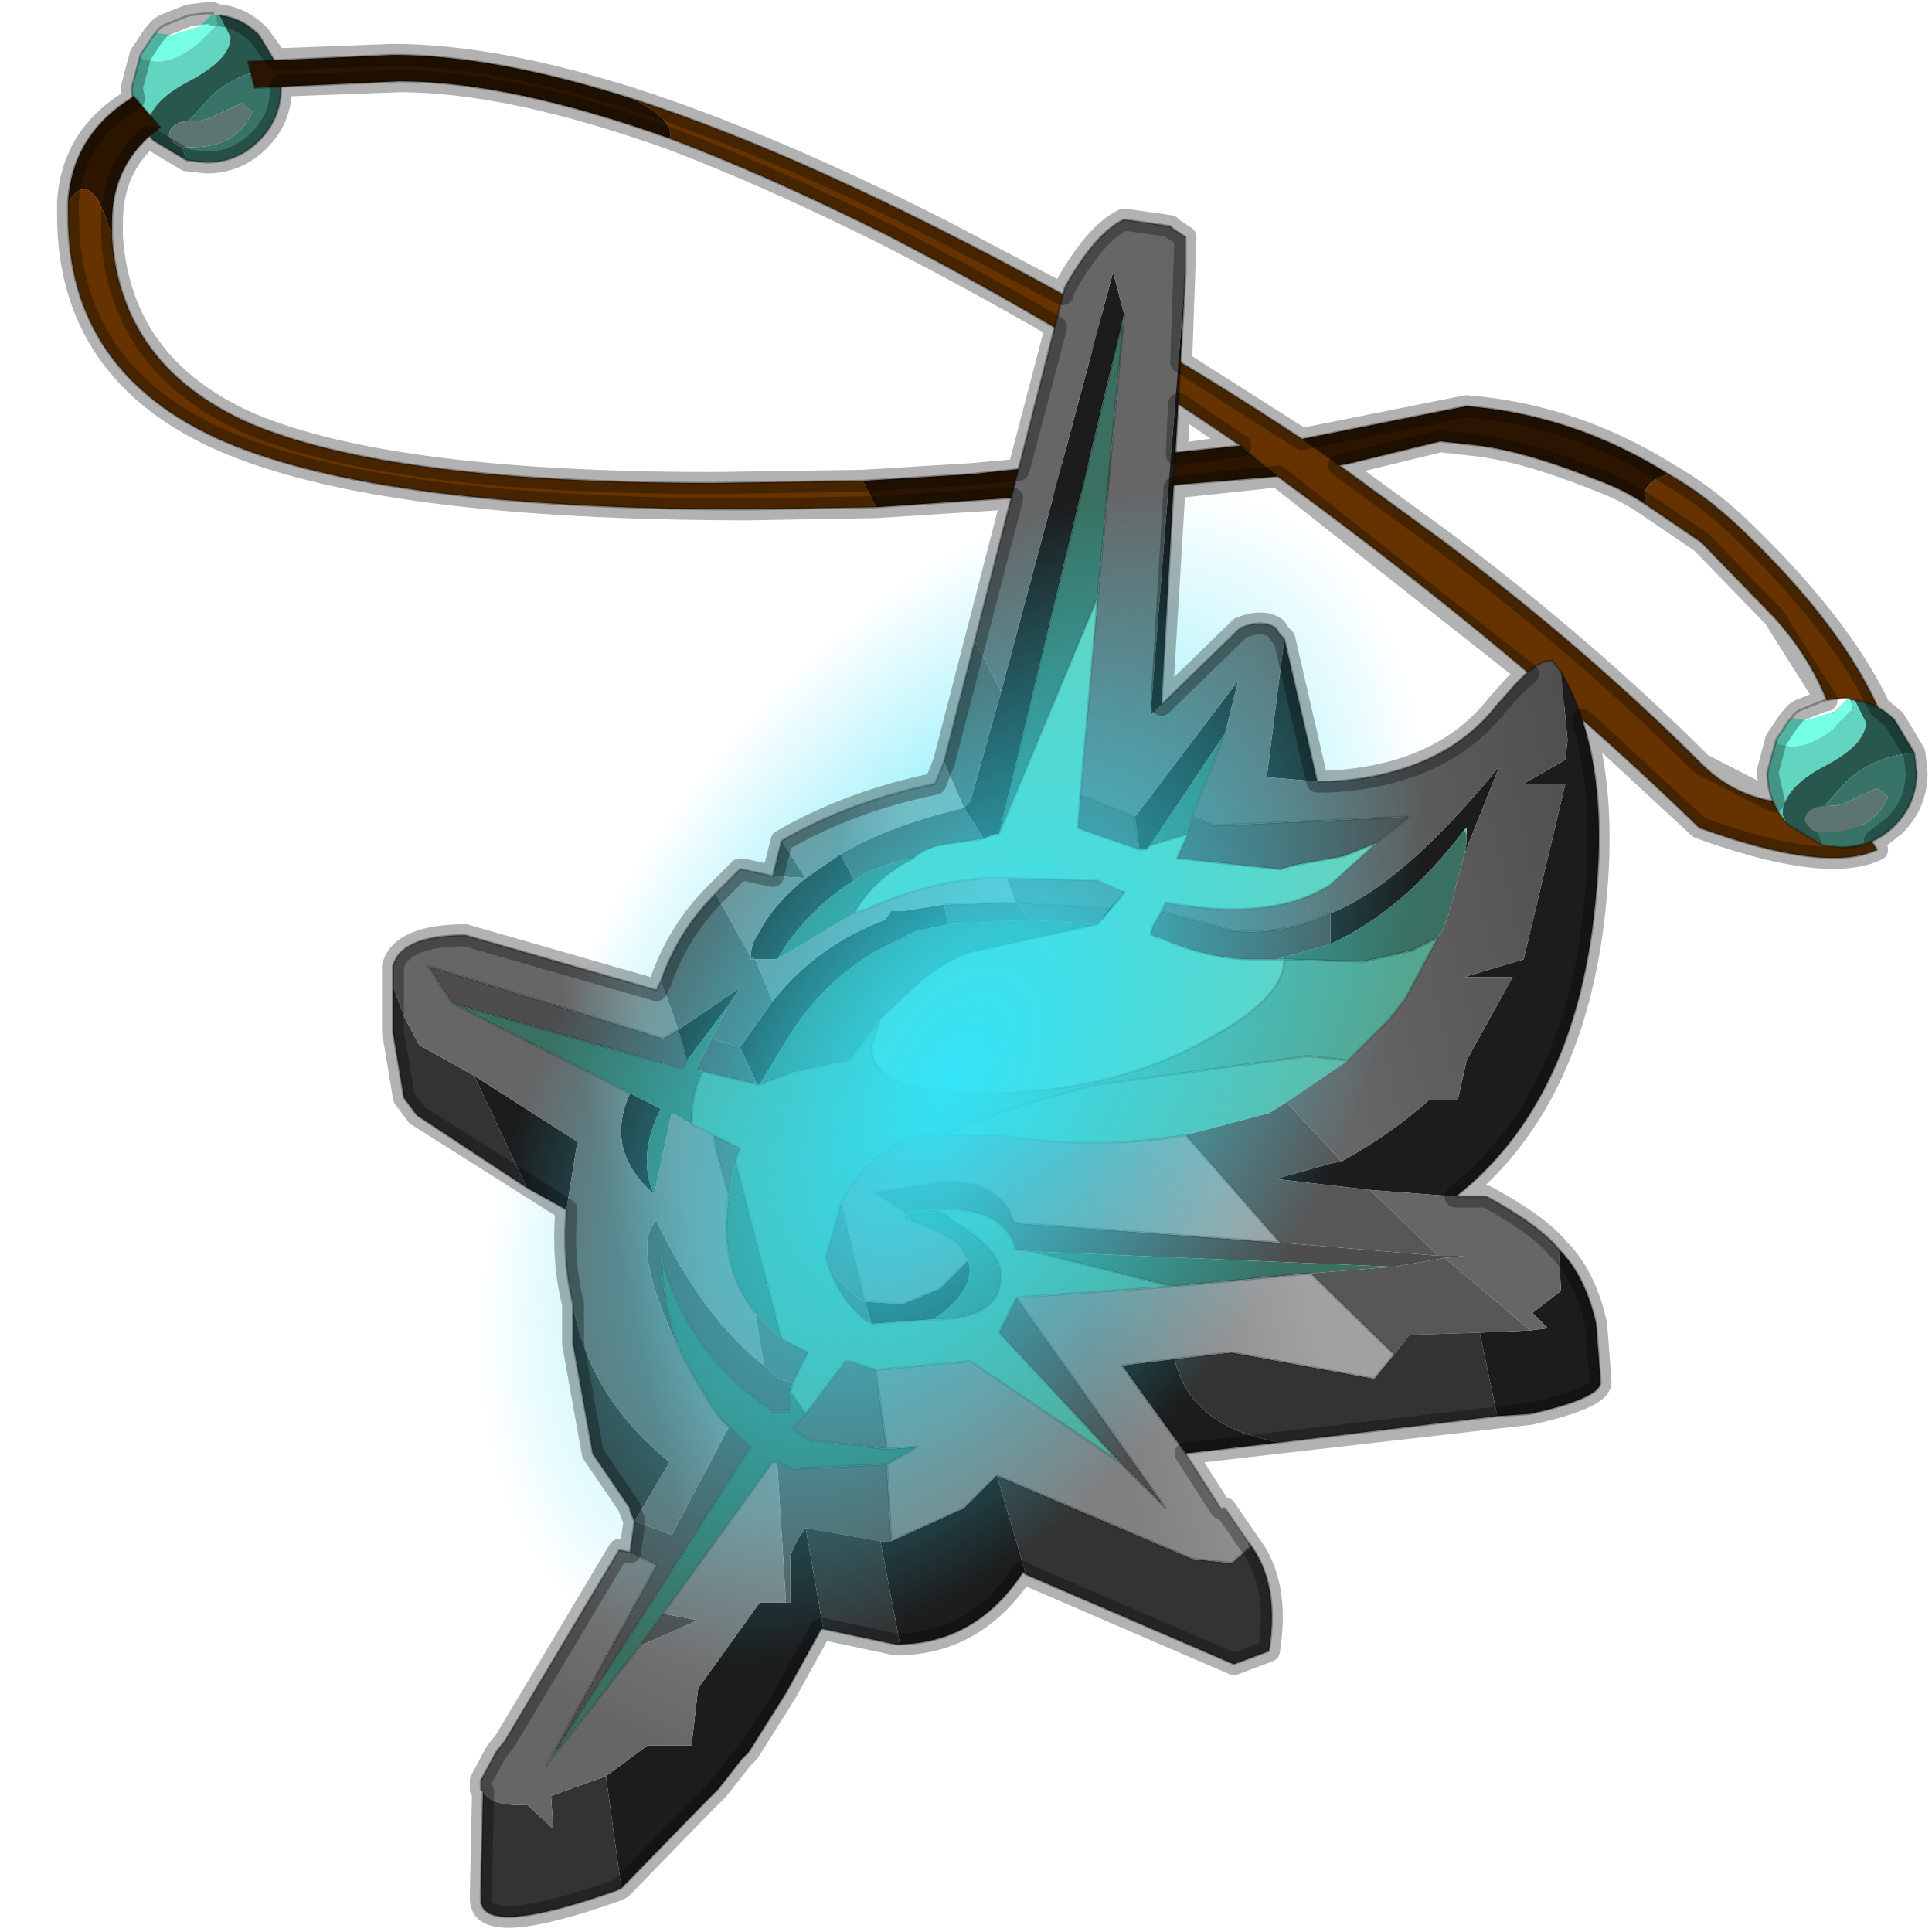 <?xml version="1.0" encoding="UTF-8" standalone="no"?>
<svg xmlns:xlink="http://www.w3.org/1999/xlink" height="440.0px" width="440.0px" xmlns="http://www.w3.org/2000/svg">
  <g transform="matrix(10.0, 0.0, 0.0, 10.0, 0.0, 0.0)">
    <use height="44.0" transform="matrix(1.0, 0.0, 0.0, 1.0, 0.0, 0.0)" width="44.0" xlink:href="#shape0"/>
    <use height="13.3" transform="matrix(1.22, 0.804, -1.341, 2.116, 22.5, 5.1)" width="13.3" xlink:href="#sprite0"/>
    <use height="43.85" transform="matrix(1.0, 0.0, 0.0, 1.0, 1.3, 0.05)" width="42.6" xlink:href="#shape2"/>
  </g>
  <defs>
    <g id="shape0" transform="matrix(1.0, 0.0, 0.0, 1.0, 0.0, 0.0)">
      <path d="M44.0 44.0 L0.0 44.0 0.0 0.0 44.0 0.0 44.0 44.0" fill="#43adca" fill-opacity="0.0" fill-rule="evenodd" stroke="none"/>
      <path d="M4.85 0.3 L4.55 0.6 3.9 0.8 3.55 0.75 Q3.65 0.6 3.8 0.55 L4.3 0.35 4.7 0.3 4.85 0.3" fill="#ffffff" fill-rule="evenodd" stroke="none"/>
      <path d="M3.55 0.75 L3.9 0.8 4.55 0.6 4.85 0.3 4.9 0.35 4.95 0.55 4.5 1.0 Q4.0 1.4 3.55 1.4 L3.25 1.35 3.2 1.25 3.5 0.8 3.55 0.75" fill="#75ffe5" fill-rule="evenodd" stroke="none"/>
      <path d="M5.0 0.35 L5.25 0.85 Q5.25 1.35 4.3 1.85 3.35 2.35 3.35 2.95 L3.45 3.15 Q3.0 2.65 3.0 2.0 L3.2 1.25 3.25 1.35 3.55 1.4 Q4.0 1.4 4.5 1.0 L4.95 0.55 4.9 0.35 5.0 0.35" fill="#61d5bf" fill-rule="evenodd" stroke="none"/>
      <path d="M4.3 2.75 Q3.85 2.8 3.85 3.1 L4.0 3.3 4.15 3.35 4.25 3.65 3.5 3.2 3.45 3.15 3.35 2.95 Q3.35 2.35 4.3 1.85 5.25 1.35 5.25 0.85 L5.0 0.35 Q5.5 0.4 5.9 0.8 L6.35 1.55 Q5.5 1.6 4.85 2.15 L4.3 2.75" fill="#28574d" fill-rule="evenodd" stroke="none"/>
      <path d="M4.15 3.35 L4.4 3.35 Q5.4 3.35 5.75 2.55 L5.5 2.35 4.75 2.7 4.55 2.75 4.45 2.75 4.3 2.75 4.85 2.15 Q5.5 1.6 6.35 1.55 L6.4 2.0 Q6.4 2.7 5.9 3.2 5.4 3.7 4.7 3.7 L4.25 3.65 4.15 3.35" fill="#377467" fill-rule="evenodd" stroke="none"/>
      <path d="M4.3 2.75 L4.45 2.75 4.55 2.75 4.75 2.7 5.5 2.35 5.75 2.55 Q5.4 3.35 4.4 3.35 L4.15 3.35 4.0 3.3 3.85 3.1 Q3.85 2.8 4.3 2.75" fill="#5d7570" fill-rule="evenodd" stroke="none"/>
      <path d="M4.25 3.65 L4.7 3.7 Q5.4 3.7 5.9 3.2 6.4 2.7 6.4 2.0 L6.35 1.55 5.9 0.8 Q5.5 0.4 5.0 0.35 M3.45 3.15 L3.5 3.2 4.25 3.65 M3.55 0.75 L3.5 0.8 3.2 1.25 M4.85 0.3 L4.7 0.3 4.3 0.35 3.8 0.55 Q3.65 0.6 3.55 0.75 M3.45 3.15 Q3.0 2.65 3.0 2.0 L3.2 1.25" fill="none" stroke="#000000" stroke-linecap="round" stroke-linejoin="round" stroke-opacity="0.302" stroke-width="0.05"/>
      <path d="M38.0 10.8 Q38.8 11.25 39.6 12.0 42.55 14.8 43.15 17.2 L42.4 16.85 41.9 16.85 Q41.5 15.25 40.4 14.05 L38.75 12.35 37.5 11.5 Q37.3 11.0 38.0 10.8 M30.5 10.6 L32.9 12.35 Q36.15 14.8 38.75 17.4 39.65 18.3 41.0 18.3 L41.5 18.3 42.25 18.6 42.75 19.35 Q41.6 19.9 38.7 18.85 34.65 14.9 29.1 10.85 L28.25 10.15 Q24.55 7.6 20.2 5.35 17.5 4.0 15.25 3.15 15.4 2.75 14.4 2.25 17.5 3.25 21.45 5.25 25.8 7.45 29.65 10.0 L30.5 10.6 M19.95 11.55 L17.05 11.6 Q8.7 11.6 5.1 10.05 1.55 8.5 1.55 4.9 L1.55 4.6 Q2.1 3.75 2.55 5.4 2.75 8.35 5.7 9.65 8.9 11.0 16.25 11.0 L19.65 10.95 19.95 11.55" fill="#663300" fill-rule="evenodd" stroke="none"/>
      <path d="M37.5 11.5 Q37.0 11.15 36.3 10.9 34.8 10.3 33.7 10.15 L32.8 10.05 30.75 10.55 30.5 10.6 29.65 10.0 33.4 9.25 Q35.85 9.45 38.0 10.8 37.3 11.0 37.5 11.5 M29.1 10.85 L23.6 11.3 19.95 11.55 19.65 10.95 22.1 10.8 28.25 10.15 29.1 10.85 M1.55 4.6 Q1.65 3.05 3.05 2.2 L3.65 2.9 Q2.55 3.7 2.55 5.05 L2.55 5.4 Q2.1 3.75 1.55 4.6 M15.25 3.15 Q11.6 1.85 9.1 1.85 L5.8 2.0 5.65 1.4 8.95 1.25 Q11.25 1.25 14.4 2.25 15.4 2.75 15.25 3.15" fill="#2b1500" fill-rule="evenodd" stroke="none"/>
      <path d="M38.0 10.8 Q38.8 11.25 39.6 12.0 42.55 14.8 43.15 17.2 L42.4 16.85 41.9 16.85 Q41.5 15.25 40.4 14.05 L38.75 12.35 37.5 11.5 Q37.0 11.15 36.3 10.9 34.8 10.3 33.7 10.15 L32.8 10.05 30.75 10.55 30.5 10.6 32.9 12.35 Q36.15 14.8 38.75 17.4 39.65 18.3 41.0 18.3 L41.5 18.3 42.25 18.6 42.75 19.35 Q41.6 19.9 38.7 18.85 34.65 14.9 29.1 10.85 L23.6 11.3 19.95 11.55 17.05 11.6 Q8.7 11.6 5.1 10.05 1.55 8.5 1.55 4.9 L1.55 4.6 Q1.65 3.05 3.05 2.2 L3.65 2.9 Q2.55 3.7 2.55 5.05 L2.55 5.4 Q2.75 8.35 5.7 9.65 8.9 11.0 16.25 11.0 L19.65 10.95 22.1 10.8 28.25 10.15 Q24.55 7.6 20.2 5.35 17.5 4.0 15.25 3.15 11.6 1.85 9.1 1.85 L5.8 2.0 5.65 1.4 8.95 1.25 Q11.25 1.25 14.4 2.25 17.5 3.25 21.45 5.25 25.8 7.45 29.65 10.0 L33.4 9.25 Q35.85 9.45 38.0 10.8 M28.25 10.15 L29.1 10.85 M29.65 10.0 L30.5 10.6" fill="none" stroke="#000000" stroke-linecap="round" stroke-linejoin="round" stroke-opacity="0.302" stroke-width="0.05"/>
      <path d="M42.1 15.9 L41.8 16.2 41.15 16.4 40.8 16.35 Q40.9 16.2 41.05 16.15 L41.55 15.95 41.95 15.9 42.1 15.9" fill="#ffffff" fill-rule="evenodd" stroke="none"/>
      <path d="M40.8 16.35 L41.15 16.4 41.8 16.2 42.1 15.9 42.15 15.95 42.2 16.15 41.75 16.6 Q41.25 17.0 40.8 17.0 L40.5 16.95 40.45 16.85 40.75 16.4 40.8 16.35" fill="#75ffe5" fill-rule="evenodd" stroke="none"/>
      <path d="M40.45 16.85 L40.5 16.95 40.8 17.0 Q41.25 17.0 41.75 16.6 L42.2 16.15 42.15 15.95 42.25 15.95 42.5 16.45 Q42.5 16.95 41.55 17.45 40.6 17.95 40.6 18.55 L40.7 18.75 Q40.25 18.25 40.25 17.6 L40.45 16.85" fill="#61d5bf" fill-rule="evenodd" stroke="none"/>
      <path d="M42.25 15.95 Q42.75 16.0 43.15 16.4 L43.6 17.15 Q42.75 17.2 42.1 17.75 L41.55 18.35 Q41.1 18.4 41.1 18.7 L41.25 18.9 41.4 18.95 41.5 19.25 40.75 18.8 40.7 18.75 40.6 18.55 Q40.6 17.95 41.55 17.45 42.5 16.95 42.5 16.45 L42.25 15.95" fill="#28574d" fill-rule="evenodd" stroke="none"/>
      <path d="M43.6 17.15 L43.65 17.6 Q43.65 18.3 43.15 18.8 42.65 19.3 41.95 19.3 L41.5 19.25 41.4 18.95 41.65 18.95 Q42.65 18.95 43.0 18.15 L42.75 17.95 Q42.3 18.15 42.0 18.3 L41.8 18.35 41.7 18.35 41.55 18.35 42.1 17.75 Q42.75 17.2 43.6 17.15" fill="#377467" fill-rule="evenodd" stroke="none"/>
      <path d="M41.55 18.35 L41.7 18.35 41.8 18.35 42.0 18.3 Q42.3 18.15 42.75 17.95 L43.0 18.15 Q42.65 18.95 41.65 18.95 L41.4 18.95 41.25 18.9 41.1 18.7 Q41.1 18.4 41.55 18.35" fill="#5d7570" fill-rule="evenodd" stroke="none"/>
      <path d="M42.1 15.9 L41.95 15.9 41.55 15.95 41.05 16.15 Q40.9 16.2 40.8 16.35 L40.75 16.4 40.45 16.85 M42.25 15.95 Q42.75 16.0 43.15 16.4 L43.6 17.15 43.65 17.6 Q43.65 18.3 43.15 18.8 42.65 19.3 41.95 19.3 L41.5 19.25 40.75 18.8 40.7 18.75 Q40.25 18.25 40.25 17.6 L40.45 16.85" fill="none" stroke="#000000" stroke-linecap="round" stroke-linejoin="round" stroke-opacity="0.302" stroke-width="0.05"/>
      <path d="M22.8 15.75 L25.35 6.2 25.6 7.15 22.75 19.0 22.65 19.0 22.4 19.1 22.25 18.85 21.95 18.4 22.1 18.25 22.8 15.75 M25.85 18.6 L28.2 15.5 27.9 16.7 26.2 19.25 26.1 19.35 25.95 19.35 25.85 18.6 M30.3 20.8 Q31.95 20.15 34.15 17.45 L33.35 19.45 33.4 19.2 33.4 19.1 33.4 19.0 33.4 18.85 33.35 18.9 Q31.95 20.75 30.3 21.5 L30.3 20.8 M30.55 26.45 Q31.65 25.85 32.55 25.05 L33.2 25.05 33.4 24.15 34.45 22.25 33.35 22.25 34.7 21.85 35.65 17.85 34.7 17.85 35.65 17.3 35.7 16.85 35.55 15.3 Q36.65 17.2 36.35 20.35 35.95 25.05 33.15 27.25 L31.2 27.1 29.05 26.85 30.3 26.5 30.55 26.45 M30.0 17.8 L28.85 17.7 29.25 14.55 30.0 17.8 M26.45 16.05 L26.2 16.3 27.0 6.2 26.45 16.05 M18.35 20.0 L19.15 19.45 19.45 20.05 Q18.35 20.75 17.7 21.85 L17.2 21.85 17.1 21.8 Q17.1 21.5 17.25 21.3 17.6 20.6 18.35 20.0 M21.6 21.05 L20.9 21.2 20.65 21.3 20.6 21.35 Q19.0 22.0 18.0 23.55 L17.3 24.7 17.25 24.7 16.85 23.85 17.6 22.8 Q18.5 21.65 19.9 21.05 L20.15 20.95 20.3 20.75 20.55 20.75 21.5 20.6 21.6 21.05 M35.5 28.45 Q36.1 29.05 36.35 30.15 L36.45 31.45 36.45 31.5 Q36.4 31.85 34.85 32.2 L34.1 32.25 33.7 30.35 34.85 30.3 35.25 30.25 34.9 29.9 35.55 29.4 35.5 28.45 M29.15 32.85 L27.0 33.1 25.55 31.1 26.75 30.95 Q27.1 32.5 29.15 32.85 M23.3 35.8 Q22.25 37.4 20.5 37.45 L20.05 35.1 20.3 35.1 21.95 34.35 22.7 33.6 23.35 35.8 23.3 35.8 M18.75 37.1 L18.7 37.1 17.9 38.55 17.05 39.9 16.9 40.05 16.35 40.75 16.0 41.1 14.15 43.0 13.8 40.45 14.75 39.75 15.75 39.75 15.9 38.45 17.3 36.5 17.9 36.5 18.0 36.5 18.0 35.45 Q18.1 35.1 18.35 34.8 L18.75 37.1 M12.9 27.55 L12.0 27.05 10.8 24.5 13.15 26.0 12.9 27.55 M15.45 23.45 L16.85 22.5 16.55 22.95 15.65 24.15 15.45 23.45 M14.35 24.9 L15.05 25.25 Q14.5 26.35 14.9 27.2 13.75 26.2 14.35 24.9 M19.85 30.15 L19.7 29.65 20.55 29.7 21.4 29.35 22.05 28.7 Q22.25 29.3 21.4 29.95 L21.25 30.05 21.2 30.05 19.85 30.15" fill="#1c1c1c" fill-rule="evenodd" stroke="none"/>
      <path d="M25.0 13.6 L24.6 18.1 24.55 18.8 24.55 18.85 24.65 18.9 25.95 19.35 26.1 19.35 26.2 19.25 27.05 19.0 26.8 19.55 29.15 19.8 29.5 19.7 30.6 19.5 31.35 19.2 30.3 20.15 Q28.95 21.0 26.55 20.55 L26.45 20.75 26.25 21.1 26.2 21.3 26.25 21.3 26.35 21.35 26.4 21.35 Q27.5 21.85 28.55 21.85 L29.05 21.85 29.25 21.85 Q29.25 22.75 27.45 23.7 25.3 24.9 22.35 24.9 19.85 24.9 19.85 23.85 L20.05 23.2 20.8 22.5 Q21.3 22.0 22.05 21.7 L25.0 21.05 25.6 20.35 25.6 20.3 25.55 20.3 25.0 20.05 22.95 20.0 22.55 20.0 Q21.2 20.05 19.75 20.7 L19.45 20.8 Q19.9 20.0 20.8 19.55 21.0 19.35 21.4 19.25 L22.4 19.1 22.65 19.0 22.75 19.0 25.0 13.6" fill="#6ad1b6" fill-rule="evenodd" stroke="none"/>
      <path d="M24.6 18.1 L25.85 18.6 25.95 19.35 24.65 18.9 24.55 18.85 24.55 18.8 24.6 18.1 M27.15 18.6 L27.65 18.8 32.1 18.6 31.35 19.2 30.6 19.5 29.5 19.7 29.15 19.8 26.8 19.55 27.05 19.0 27.15 18.6 M26.45 20.75 L28.1 21.2 Q29.25 21.3 30.3 20.8 L30.3 21.5 29.25 21.8 29.05 21.85 28.55 21.85 Q27.5 21.85 26.4 21.35 L26.35 21.35 26.25 21.3 26.2 21.3 26.25 21.1 26.45 20.75 M17.8 19.15 L18.35 20.0 17.6 19.95 17.8 19.15 M19.15 19.45 Q20.25 18.8 21.95 18.4 L22.25 18.85 22.4 19.1 21.4 19.25 Q21.0 19.35 20.8 19.55 19.95 19.7 19.45 20.05 L19.15 19.45 M23.45 20.95 L21.6 21.05 21.5 20.6 23.15 20.55 23.45 20.95 M14.35 35.35 L14.45 34.65 15.3 34.95 16.6 32.5 17.1 32.95 12.45 40.2 14.95 35.65 14.35 35.35 M17.1 21.8 L17.2 21.85 17.05 21.85 17.1 21.8 M16.2 23.65 L16.85 23.85 17.25 24.7 16.0 24.4 15.85 24.35 16.2 23.65 M15.65 24.15 L15.55 24.35 10.3 22.85 9.75 22.0 15.1 23.65 15.45 23.45 15.65 24.15 M18.8 28.65 Q19.15 29.35 19.7 29.65 L19.85 30.15 Q19.15 29.75 18.8 28.65 M20.6 27.6 L19.9 27.15 20.3 27.1 21.55 26.9 Q22.8 26.9 23.1 27.85 L29.15 28.3 32.75 28.6 33.35 28.6 32.9 28.65 31.75 28.85 23.5 28.5 23.1 28.45 23.1 28.35 Q22.75 27.45 21.25 27.55 L20.6 27.6 M18.05 31.5 L18.0 31.7 18.0 32.15 17.55 32.15 17.55 32.1 Q15.65 30.85 15.05 28.6 15.1 29.7 15.45 30.7 14.35 28.35 14.95 27.8 16.0 30.0 17.4 31.1 L17.45 31.15 17.75 31.4 18.05 31.5 M25.5 33.3 L22.75 30.35 23.15 29.55 26.55 34.35 25.5 33.3 M14.6 37.45 L15.1 36.75 15.9 36.9 14.65 37.45 14.6 37.45" fill="#4d4d4d" fill-rule="evenodd" stroke="none"/>
      <path d="M25.6 7.15 L25.0 13.6 22.75 19.0 25.6 7.15 M27.9 16.7 L27.15 18.6 27.05 19.0 26.2 19.25 27.9 16.7 M33.35 19.45 L33.05 20.6 33.0 20.75 33.0 20.8 32.95 20.95 32.9 21.05 32.85 21.2 32.75 21.35 32.15 21.65 31.05 21.9 29.25 21.85 29.25 21.8 30.3 21.5 Q31.95 20.75 33.35 18.9 L33.4 19.0 33.4 19.1 33.4 19.2 33.35 19.45 M25.0 21.05 L22.05 21.7 Q21.3 22.0 20.8 22.5 L20.05 23.2 19.35 24.15 18.1 24.4 17.3 24.7 18.0 23.55 Q19.0 22.0 20.6 21.35 L20.65 21.3 20.9 21.2 21.6 21.05 23.45 20.95 25.0 21.05 M19.45 20.8 L17.7 21.85 Q18.35 20.75 19.45 20.05 19.95 19.7 20.8 19.55 19.9 20.0 19.45 20.8 M16.55 22.95 L16.2 23.65 15.85 24.35 16.0 24.4 Q15.75 24.9 15.75 25.6 L15.3 25.35 14.9 27.2 Q14.5 26.35 15.05 25.25 L14.35 24.9 10.3 22.85 15.55 24.35 15.65 24.15 16.55 22.95 M16.6 27.25 L16.75 26.45 17.8 30.5 17.2 29.9 Q16.35 28.85 16.6 27.25 M22.05 28.7 L21.85 28.35 Q21.4 28.0 20.6 27.75 L20.6 27.6 21.25 27.55 Q21.5 27.6 21.7 27.8 22.8 28.45 22.8 29.05 22.8 30.05 21.25 30.05 L21.4 29.95 Q22.25 29.3 22.05 28.7 M18.0 31.7 L18.35 32.2 18.05 32.55 18.45 32.8 20.2 33.0 20.9 32.95 20.2 33.35 18.05 33.45 17.7 33.3 17.6 33.3 15.1 36.75 14.6 37.45 12.45 40.2 17.1 32.95 16.6 32.5 16.35 32.25 15.85 31.45 15.45 30.7 Q15.1 29.7 15.05 28.6 15.65 30.85 17.55 32.1 L17.55 32.15 18.0 32.15 18.0 31.7 M26.7 29.3 L23.5 28.5 31.75 28.85 29.85 29.0 26.7 29.3" fill="#397061" fill-rule="evenodd" stroke="none"/>
      <path d="M29.25 21.85 L29.05 21.85 29.25 21.8 29.25 21.85" fill="#478c7a" fill-rule="evenodd" stroke="none"/>
      <path d="M32.75 21.35 L32.0 22.75 31.65 23.2 30.7 24.15 29.8 24.05 25.0 24.7 Q22.75 25.25 21.55 25.85 L21.2 25.85 Q19.85 26.05 19.15 27.4 L18.8 28.65 Q19.15 29.75 19.85 30.15 L21.2 30.05 21.25 30.05 Q22.8 30.05 22.8 29.05 22.8 28.45 21.7 27.8 21.5 27.6 21.25 27.55 22.75 27.45 23.1 28.35 L23.1 28.45 23.5 28.5 26.7 29.3 23.15 29.55 22.75 30.35 25.5 33.3 22.1 31.0 19.95 31.2 19.35 31.0 19.25 31.0 18.35 32.2 18.0 31.7 18.05 31.5 18.4 30.8 17.8 30.5 16.75 26.45 16.85 26.15 16.25 25.85 15.75 25.6 Q15.75 24.9 16.0 24.4 L17.25 24.7 17.3 24.7 18.1 24.4 19.35 24.15 20.05 23.2 19.85 23.85 Q19.85 24.9 22.35 24.9 25.3 24.9 27.45 23.7 29.25 22.75 29.25 21.85 L31.05 21.9 32.15 21.65 32.75 21.35" fill="#54a691" fill-rule="evenodd" stroke="none"/>
      <path d="M25.55 20.3 L25.6 20.3 25.6 20.35 25.0 21.05 25.25 20.7 25.6 20.35 25.55 20.3" fill="#000000" fill-rule="evenodd" stroke="none"/>
      <path d="M22.95 20.0 L25.0 20.05 25.55 20.3 25.6 20.35 25.25 20.7 23.15 20.55 22.95 20.0 M33.15 27.25 L33.85 27.25 Q35.05 27.9 35.5 28.45 L35.55 29.4 34.9 29.9 35.25 30.25 34.85 30.3 32.9 28.65 33.35 28.6 32.75 28.6 31.2 27.1 33.15 27.25" fill="#666666" fill-rule="evenodd" stroke="none"/>
      <path d="M22.2 14.6 L22.8 15.75 22.1 18.25 21.95 18.4 21.5 17.35 22.2 14.6 M29.3 25.1 L30.55 26.45 30.3 26.5 29.05 26.85 31.2 27.1 32.75 28.6 29.15 28.3 27.0 25.85 28.9 25.35 29.3 25.1 M23.15 20.55 L25.25 20.7 25.0 21.05 23.45 20.95 23.15 20.55 M17.2 21.85 L17.6 22.8 16.85 23.85 16.2 23.65 16.55 22.95 16.85 22.5 15.45 23.45 15.05 22.35 Q15.45 21.2 16.3 20.35 L17.1 21.8 17.05 21.85 17.2 21.85 M16.75 26.45 L16.6 27.25 16.3 26.15 16.25 25.85 16.85 26.15 16.75 26.45 M17.2 29.9 L17.8 30.5 18.4 30.8 18.05 31.5 17.75 31.4 17.45 31.15 17.4 31.1 17.2 29.9 M19.7 29.65 Q19.15 29.35 18.8 28.65 L19.15 27.4 19.7 29.65 M18.35 32.2 L19.25 31.0 19.35 31.0 19.95 31.2 20.2 33.0 18.45 32.8 18.05 32.55 18.35 32.2 M20.2 33.35 L20.3 35.1 20.05 35.1 18.35 34.8 Q18.1 35.1 18.0 35.45 L18.0 36.5 17.9 36.5 17.7 33.3 18.05 33.45 20.2 33.35 M31.75 28.85 L32.9 28.65 34.85 30.3 33.7 30.35 32.1 30.4 31.75 30.85 29.85 29.0 31.75 28.85" fill="#575757" fill-rule="evenodd" stroke="none"/>
      <path d="M30.7 24.15 L29.3 25.1 28.9 25.35 27.0 25.85 Q24.95 26.2 22.7 25.85 L21.55 25.85 Q22.75 25.25 25.0 24.7 L29.8 24.05 30.7 24.15 M33.35 18.9 L33.4 18.85 33.4 19.0 33.35 18.9" fill="#5eb9a2" fill-rule="evenodd" stroke="none"/>
      <path d="M34.1 32.25 L29.15 32.85 Q27.1 32.5 26.75 30.95 L28.05 30.8 31.3 31.4 31.75 30.85 32.1 30.4 33.7 30.35 34.1 32.25 M28.45 35.15 Q29.15 36.05 28.9 37.6 L28.1 37.9 23.35 35.85 23.3 35.8 23.35 35.8 22.7 33.6 27.15 35.5 28.05 35.6 28.45 35.25 28.45 35.15 M20.5 37.45 L20.4 37.45 18.75 37.1 18.35 34.8 20.05 35.1 20.5 37.45 M14.15 43.0 L14.05 43.05 Q10.95 44.15 10.95 43.25 L10.95 43.2 11.0 40.8 Q11.2 41.15 12.0 41.1 L12.6 41.65 12.55 40.9 13.8 40.45 14.15 43.0 M14.45 34.65 L14.35 34.4 14.35 34.35 13.5 33.1 13.05 30.6 13.05 29.7 Q13.4 31.8 15.25 33.3 L14.45 34.65 M12.0 27.05 L9.5 25.4 9.2 25.0 8.95 23.5 8.95 22.45 9.2 23.15 9.55 23.8 10.8 24.5 12.0 27.05" fill="#333333" fill-rule="evenodd" stroke="none"/>
      <path d="M16.3 20.35 L16.85 19.8 16.9 19.8 17.6 19.95 18.35 20.0 Q17.6 20.6 17.25 21.3 17.1 21.5 17.1 21.8 L16.3 20.35" fill="#808080" fill-rule="evenodd" stroke="none"/>
      <path d="M22.2 14.6 L24.25 6.55 Q24.95 5.3 25.6 5.0 L26.65 5.15 26.7 5.2 27.0 5.4 27.0 6.2 26.2 16.3 26.45 16.05 28.25 14.3 Q28.75 14.1 29.05 14.3 L29.15 14.45 29.25 14.55 28.85 17.7 30.0 17.8 30.3 17.8 Q32.85 17.65 34.1 16.05 L34.5 15.6 Q35.05 15.0 35.35 15.05 L35.55 15.3 35.7 16.85 35.65 17.3 34.7 17.85 35.65 17.85 34.7 21.85 33.35 22.25 34.45 22.25 33.4 24.15 33.2 25.05 32.55 25.05 Q31.65 25.85 30.55 26.45 L29.3 25.1 30.7 24.15 31.65 23.2 32.0 22.75 32.75 21.35 32.85 21.2 32.9 21.05 32.95 20.95 33.0 20.8 33.0 20.75 33.05 20.6 33.35 19.45 34.15 17.45 Q31.95 20.15 30.3 20.8 29.25 21.3 28.1 21.2 L26.45 20.75 26.55 20.55 Q28.95 21.0 30.3 20.15 L31.35 19.2 32.1 18.6 27.65 18.8 27.15 18.6 27.9 16.7 28.2 15.5 25.85 18.6 24.6 18.1 25.0 13.6 25.6 7.15 25.35 6.2 22.8 15.75 22.2 14.6" fill="url(#gradient0)" fill-rule="evenodd" stroke="none"/>
      <path d="M17.8 19.15 Q19.35 18.25 21.3 17.85 L21.5 17.35 21.95 18.4 Q20.25 18.8 19.15 19.45 L18.35 20.0 17.8 19.15" fill="url(#gradient1)" fill-rule="evenodd" stroke="none"/>
      <path d="M23.15 20.55 L21.5 20.6 20.55 20.75 20.3 20.75 20.15 20.95 19.9 21.05 Q18.5 21.65 17.6 22.8 L17.2 21.85 17.7 21.85 19.45 20.8 19.75 20.7 Q21.2 20.05 22.55 20.0 L22.95 20.0 23.15 20.55" fill="url(#gradient2)" fill-rule="evenodd" stroke="none"/>
      <path d="M13.05 29.7 Q12.8 28.7 12.9 27.55 L13.15 26.0 10.8 24.5 9.55 23.8 9.2 23.15 8.95 22.45 8.95 22.35 8.95 22.0 Q9.15 21.3 10.6 21.3 L14.95 22.55 15.05 22.35 15.45 23.45 15.1 23.65 9.75 22.0 10.3 22.85 14.35 24.9 Q13.75 26.2 14.9 27.2 L15.3 25.35 15.75 25.6 16.25 25.85 16.3 26.15 16.6 27.25 Q16.35 28.85 17.2 29.9 L17.4 31.1 Q16.0 30.0 14.95 27.8 14.35 28.35 15.45 30.7 L15.85 31.45 16.35 32.25 16.6 32.5 15.3 34.95 14.45 34.65 15.25 33.3 Q13.4 31.8 13.05 29.7" fill="url(#gradient3)" fill-rule="evenodd" stroke="none"/>
      <path d="M19.7 29.65 L19.15 27.4 Q19.85 26.05 21.2 25.85 L21.55 25.85 22.7 25.85 Q24.95 26.2 27.0 25.85 L29.15 28.3 23.1 27.85 Q22.8 26.9 21.55 26.9 L20.3 27.1 19.9 27.15 20.6 27.6 20.6 27.75 Q21.4 28.0 21.85 28.35 L22.05 28.7 21.4 29.35 20.55 29.7 19.7 29.65" fill="url(#gradient4)" fill-rule="evenodd" stroke="none"/>
      <path d="M11.0 40.8 L10.95 40.75 10.95 40.55 11.3 39.9 11.5 39.65 14.1 35.3 14.35 35.35 14.95 35.65 12.45 40.2 14.6 37.45 14.65 37.45 15.9 36.9 15.1 36.75 17.6 33.3 17.7 33.3 17.9 36.5 17.3 36.5 15.9 38.45 15.75 39.75 14.75 39.75 13.8 40.45 12.55 40.9 12.6 41.65 12.0 41.1 Q11.2 41.15 11.0 40.8" fill="url(#gradient5)" fill-rule="evenodd" stroke="none"/>
      <path d="M27.0 33.1 L27.8 34.35 27.9 34.35 28.45 35.15 28.45 35.25 28.05 35.6 27.15 35.5 22.7 33.6 21.95 34.35 20.3 35.1 20.2 33.35 20.9 32.95 20.2 33.0 19.95 31.2 22.1 31.0 25.5 33.3 26.55 34.35 23.15 29.55 26.7 29.3 29.85 29.0 31.75 30.85 31.3 31.4 28.05 30.8 26.75 30.95 25.55 31.1 27.0 33.1" fill="url(#gradient6)" fill-rule="evenodd" stroke="none"/>
      <path d="M25.6 7.15 L25.0 13.6 24.6 18.1 25.85 18.6 M27.9 16.7 L27.15 18.6 27.65 18.8 32.1 18.6 31.35 19.2 30.3 20.15 Q28.95 21.0 26.55 20.55 L26.45 20.75 28.1 21.2 Q29.25 21.3 30.3 20.8 M32.75 21.35 L32.0 22.75 31.65 23.2 30.7 24.15 M22.95 20.0 L25.0 20.05 25.55 20.3 25.6 20.3 25.6 20.35 25.0 21.05 22.05 21.7 Q21.3 22.0 20.8 22.5 L20.05 23.2 19.85 23.85 Q19.85 24.9 22.35 24.9 25.3 24.9 27.45 23.7 29.25 22.75 29.25 21.85 L29.05 21.85 28.55 21.85 Q27.5 21.85 26.4 21.35 L26.35 21.35 26.25 21.3 26.2 21.3 26.25 21.1 26.45 20.75 M23.15 20.55 L25.25 20.7 25.6 20.35 25.55 20.3 M17.3 24.7 L18.1 24.4 19.35 24.15 20.05 23.2 M25.95 19.35 L24.65 18.9 24.55 18.85 24.55 18.8 24.6 18.1 M23.15 20.55 L21.5 20.6 M23.15 20.55 L22.95 20.0 22.55 20.0 Q21.2 20.05 19.75 20.7 L19.45 20.8 M22.75 19.0 L22.65 19.0 22.4 19.1 21.4 19.25 Q21.0 19.35 20.8 19.55 19.9 20.0 19.45 20.8 M31.35 19.2 L30.6 19.5 29.5 19.7 29.15 19.8 26.8 19.55 27.05 19.0 26.2 19.25 26.1 19.35 25.95 19.35 25.85 18.6 M27.05 19.0 L27.15 18.6 M21.55 25.85 Q22.75 25.25 25.0 24.7 L29.8 24.05 30.7 24.15 M25.0 13.6 L22.75 19.0 25.6 7.15 M29.25 21.85 L31.05 21.9 32.15 21.65 32.75 21.35 M27.0 33.1 L27.8 34.35 27.9 34.35 28.45 35.15 M15.65 24.15 L15.55 24.35 10.3 22.85 14.35 24.9 M15.75 25.6 Q15.75 24.9 16.0 24.4 M15.45 23.45 L15.65 24.15 M17.25 24.7 L17.3 24.7 M17.25 24.7 L16.0 24.4 M10.3 22.85 L9.75 22.0 15.1 23.65 15.45 23.45 M16.75 26.45 L16.85 26.15 16.25 25.85 16.3 26.15 16.6 27.25 Q16.35 28.85 17.2 29.9 M17.8 30.5 L16.75 26.45 M15.75 25.6 L16.25 25.85 M19.7 29.65 L19.15 27.4 18.8 28.65 Q19.15 29.75 19.85 30.15 M19.7 29.65 L20.55 29.7 21.4 29.35 22.05 28.7 21.85 28.35 Q21.4 28.0 20.6 27.75 M20.6 27.6 L19.9 27.15 20.3 27.1 21.55 26.9 Q22.8 26.9 23.1 27.85 L29.15 28.3 27.0 25.85 Q24.95 26.2 22.7 25.85 L21.55 25.85 21.2 25.85 Q19.85 26.05 19.15 27.4 M17.8 30.5 L18.4 30.8 18.05 31.5 18.0 31.7 18.35 32.2 19.25 31.0 19.35 31.0 19.95 31.2 22.1 31.0 25.5 33.3 22.75 30.35 23.15 29.55 26.7 29.3 23.5 28.5 23.1 28.45 23.1 28.35 Q22.75 27.45 21.25 27.55 21.5 27.6 21.7 27.8 22.8 28.45 22.8 29.05 22.8 30.05 21.25 30.05 L21.2 30.05 19.85 30.15 M12.45 40.2 L14.95 35.65 14.35 35.35 M15.45 30.7 Q15.1 29.7 15.05 28.6 15.65 30.85 17.55 32.1 L17.55 32.15 18.0 32.15 18.0 31.7 M20.2 33.0 L18.45 32.8 18.05 32.55 18.35 32.2 M19.95 31.2 L20.2 33.0 20.9 32.95 20.2 33.35 20.3 35.1 21.95 34.35 22.7 33.6 27.15 35.5 28.05 35.6 28.45 35.25 28.45 35.15 M17.7 33.3 L18.05 33.45 20.2 33.35 M15.1 36.75 L17.6 33.3 17.7 33.3 M16.6 32.5 L17.1 32.95 12.45 40.2 14.6 37.45 15.1 36.75 M15.45 30.7 L15.85 31.45 16.35 32.25 16.6 32.5 M29.85 29.0 L31.75 30.85 M26.75 30.95 L28.05 30.8 31.3 31.4 31.75 30.85 M29.85 29.0 L26.7 29.3 M27.0 33.1 L25.55 31.1 26.75 30.95 M25.5 33.3 L26.55 34.35 23.15 29.55" fill="none" stroke="#000000" stroke-linecap="round" stroke-linejoin="round" stroke-opacity="0.22" stroke-width="0.05"/>
      <path d="M27.0 6.2 L27.0 5.4 26.7 5.2 26.65 5.15 25.6 5.0 Q24.95 5.3 24.25 6.55 L22.2 14.6 M35.55 15.3 L35.35 15.05 Q35.05 15.0 34.5 15.6 L34.1 16.05 Q32.85 17.65 30.3 17.8 L30.0 17.8 M29.25 14.55 L29.15 14.45 29.05 14.3 Q28.75 14.1 28.25 14.3 L26.45 16.05 M27.0 6.2 L26.45 16.05 M29.25 14.55 L30.0 17.8 M21.5 17.35 L21.3 17.85 Q19.35 18.25 17.8 19.15 M21.5 17.35 L22.2 14.6 M35.55 15.3 Q36.65 17.2 36.35 20.35 35.95 25.05 33.15 27.25 L33.85 27.25 Q35.05 27.9 35.5 28.45 36.1 29.05 36.35 30.15 L36.45 31.45 36.45 31.5 Q36.4 31.85 34.85 32.2 L34.1 32.25 29.15 32.85 27.0 33.1 M28.45 35.15 Q29.15 36.05 28.9 37.6 L28.1 37.9 23.35 35.85 23.3 35.8 Q22.25 37.4 20.5 37.45 L20.4 37.45 18.75 37.1 18.7 37.1 17.9 38.55 17.05 39.9 16.9 40.05 16.35 40.75 16.0 41.1 14.15 43.0 14.05 43.05 Q10.95 44.15 10.95 43.25 L10.95 43.2 11.0 40.8 10.95 40.75 10.95 40.55 11.3 39.9 11.5 39.65 14.1 35.3 14.35 35.35 14.45 34.65 14.35 34.4 14.35 34.35 13.5 33.1 13.05 30.6 13.05 29.7 Q12.8 28.7 12.9 27.55 L12.0 27.05 9.5 25.4 9.2 25.0 8.95 23.5 8.95 22.45 8.95 22.35 8.95 22.0 Q9.15 21.3 10.6 21.3 L14.95 22.55 15.05 22.35 Q15.45 21.2 16.3 20.35 L16.85 19.8 16.9 19.8 17.6 19.95 17.8 19.15" fill="none" stroke="#000000" stroke-linecap="round" stroke-linejoin="round" stroke-opacity="0.302" stroke-width="0.05"/>
    </g>
    <linearGradient gradientTransform="matrix(0.005, -0.001, 0.003, 0.013, 32.55, 14.55)" gradientUnits="userSpaceOnUse" id="gradient0" spreadMethod="pad" x1="-819.2" x2="819.2">
      <stop offset="0.0" stop-color="#666666"/>
      <stop offset="1.0" stop-color="#4a4a4a"/>
    </linearGradient>
    <linearGradient gradientTransform="matrix(0.001, -4.0E-4, 3.0E-4, 0.001, 19.9, 18.75)" gradientUnits="userSpaceOnUse" id="gradient1" spreadMethod="pad" x1="-819.2" x2="819.2">
      <stop offset="0.0" stop-color="#808080"/>
      <stop offset="1.0" stop-color="#a1a1a1"/>
    </linearGradient>
    <linearGradient gradientTransform="matrix(0.003, -7.0E-4, 2.0E-4, 9.0E-4, 20.65, 21.05)" gradientUnits="userSpaceOnUse" id="gradient2" spreadMethod="pad" x1="-819.2" x2="819.2">
      <stop offset="0.0" stop-color="#808080"/>
      <stop offset="1.0" stop-color="#a1a1a1"/>
    </linearGradient>
    <linearGradient gradientTransform="matrix(0.001, -4.0E-4, 0.002, 0.009, 14.75, 27.5)" gradientUnits="userSpaceOnUse" id="gradient3" spreadMethod="pad" x1="-819.2" x2="819.2">
      <stop offset="0.0" stop-color="#666666"/>
      <stop offset="1.0" stop-color="#858585"/>
    </linearGradient>
    <linearGradient gradientTransform="matrix(0.003, 0.0, 0.0, 0.002, 25.2, 27.8)" gradientUnits="userSpaceOnUse" id="gradient4" spreadMethod="pad" x1="-819.2" x2="819.2">
      <stop offset="0.0" stop-color="#808080"/>
      <stop offset="1.0" stop-color="#a1a1a1"/>
    </linearGradient>
    <linearGradient gradientTransform="matrix(0.002, -0.003, 0.002, 0.001, 15.45, 36.8)" gradientUnits="userSpaceOnUse" id="gradient5" spreadMethod="pad" x1="-819.2" x2="819.2">
      <stop offset="0.0" stop-color="#666666"/>
      <stop offset="1.0" stop-color="#858585"/>
    </linearGradient>
    <linearGradient gradientTransform="matrix(0.003, -7.0E-4, 0.001, 0.004, 27.8, 31.9)" gradientUnits="userSpaceOnUse" id="gradient6" spreadMethod="pad" x1="-819.2" x2="819.2">
      <stop offset="0.0" stop-color="#808080"/>
      <stop offset="1.0" stop-color="#a1a1a1"/>
    </linearGradient>
    <g id="sprite0" transform="matrix(1.0, 0.0, 0.0, 1.0, 0.0, 0.0)">
      <use height="13.3" transform="matrix(1.0, 0.0, 0.0, 1.0, 0.0, 0.0)" width="13.3" xlink:href="#shape1"/>
    </g>
    <g id="shape1" transform="matrix(1.0, 0.0, 0.0, 1.0, 0.0, 0.0)">
      <path d="M1.95 11.35 Q0.0 9.4 0.0 6.65 0.0 3.9 1.95 1.95 3.9 0.0 6.65 0.0 9.4 0.0 11.35 1.95 13.3 3.9 13.3 6.65 13.3 9.4 11.35 11.35 9.4 13.3 6.65 13.3 3.9 13.3 1.95 11.35" fill="url(#gradient7)" fill-rule="evenodd" stroke="none"/>
    </g>
    <radialGradient cx="0" cy="0" gradientTransform="matrix(0.009, 0.0, 0.0, 0.009, 6.65, 6.65)" gradientUnits="userSpaceOnUse" id="gradient7" r="819.2" spreadMethod="pad">
      <stop offset="0.0" stop-color="#33e3f7"/>
      <stop offset="0.804" stop-color="#35e2f6" stop-opacity="0.0"/>
    </radialGradient>
    <g id="shape2" transform="matrix(1.0, 0.0, 0.0, 1.0, -1.3, -0.05)">
      <path d="M43.65 17.6 Q43.65 18.3 43.15 18.8 L42.7 19.15 42.75 19.35 Q41.6 19.9 38.7 18.85 L36.05 16.4 Q36.55 18.05 36.35 20.35 35.95 25.05 33.15 27.25 L33.85 27.25 Q35.05 27.9 35.5 28.45 36.1 29.05 36.35 30.15 L36.45 31.45 36.45 31.5 Q36.4 31.85 34.85 32.2 L27.0 33.1 27.8 34.35 27.9 34.35 28.45 35.15 Q29.15 36.05 28.9 37.6 L28.1 37.9 23.35 35.85 23.3 35.8 Q22.25 37.4 20.5 37.45 L20.4 37.45 18.75 37.1 18.7 37.1 17.9 38.55 17.05 39.9 16.9 40.05 16.35 40.75 16.0 41.1 14.15 43.0 14.05 43.05 Q10.95 44.15 10.95 43.25 L10.95 43.2 11.0 40.8 10.95 40.75 10.95 40.55 11.3 39.9 11.5 39.65 14.1 35.3 14.35 35.35 14.45 34.65 14.35 34.4 14.35 34.35 13.5 33.1 13.05 30.6 13.05 29.7 Q12.8 28.7 12.9 27.55 L9.5 25.4 9.2 25.0 8.95 23.5 8.95 22.35 8.95 22.0 Q9.15 21.3 10.6 21.3 L14.95 22.55 15.05 22.35 Q15.45 21.2 16.3 20.35 L16.85 19.8 16.9 19.8 17.6 19.95 17.8 19.15 Q19.35 18.25 21.3 17.85 L21.5 17.35 23.05 11.35 19.95 11.55 17.05 11.6 Q8.7 11.6 5.1 10.05 1.55 8.5 1.55 4.9 L1.55 4.6 Q1.65 3.05 3.05 2.25 L3.0 2.0 3.2 1.25 3.5 0.8 3.55 0.75 Q3.65 0.6 3.8 0.55 L4.3 0.35 4.7 0.3 4.85 0.3 4.9 0.35 5.0 0.35 Q5.5 0.4 5.9 0.8 L6.3 1.35 8.95 1.25 Q11.25 1.25 14.4 2.25 17.5 3.25 21.45 5.25 L24.2 6.7 24.25 6.55 Q24.95 5.3 25.6 5.0 L26.65 5.15 26.7 5.2 27.0 5.4 26.9 8.25 29.65 10.0 33.4 9.25 Q35.85 9.45 38.0 10.8 38.8 11.25 39.6 12.0 41.9 14.2 42.8 16.1 L43.15 16.4 43.6 17.15 43.65 17.6 M40.8 16.35 Q40.9 16.2 41.05 16.15 L41.55 15.95 41.6 15.95 40.4 14.05 38.75 12.35 37.5 11.5 Q37.0 11.15 36.3 10.9 34.8 10.3 33.7 10.15 L32.8 10.05 30.75 10.55 30.5 10.6 32.9 12.35 Q36.15 14.8 38.75 17.4 L40.4 18.25 40.25 17.6 40.45 16.85 40.75 16.4 40.8 16.35 M23.2 10.7 L24.05 7.45 Q22.15 6.35 20.2 5.35 17.5 4.0 15.25 3.15 11.6 1.85 9.1 1.85 L6.4 1.95 6.4 2.0 Q6.4 2.7 5.9 3.2 5.4 3.7 4.7 3.7 L4.25 3.65 3.5 3.2 3.45 3.15 3.4 3.1 Q2.55 3.85 2.55 5.05 L2.55 5.4 Q2.75 8.35 5.7 9.65 8.9 11.0 16.25 11.0 L19.65 10.95 22.1 10.8 23.2 10.7 M26.75 11.1 L26.45 16.05 28.25 14.3 Q28.75 14.1 29.05 14.3 L29.15 14.45 29.25 14.55 30.0 17.8 30.3 17.8 Q32.85 17.65 34.1 16.05 L34.5 15.6 34.8 15.35 29.1 10.85 26.75 11.1 M26.8 10.35 L28.25 10.15 26.85 9.2 26.8 10.35" fill="none" stroke="#000000" stroke-linecap="round" stroke-linejoin="round" stroke-opacity="0.302" stroke-width="0.5"/>
    </g>
  </defs>
</svg>
